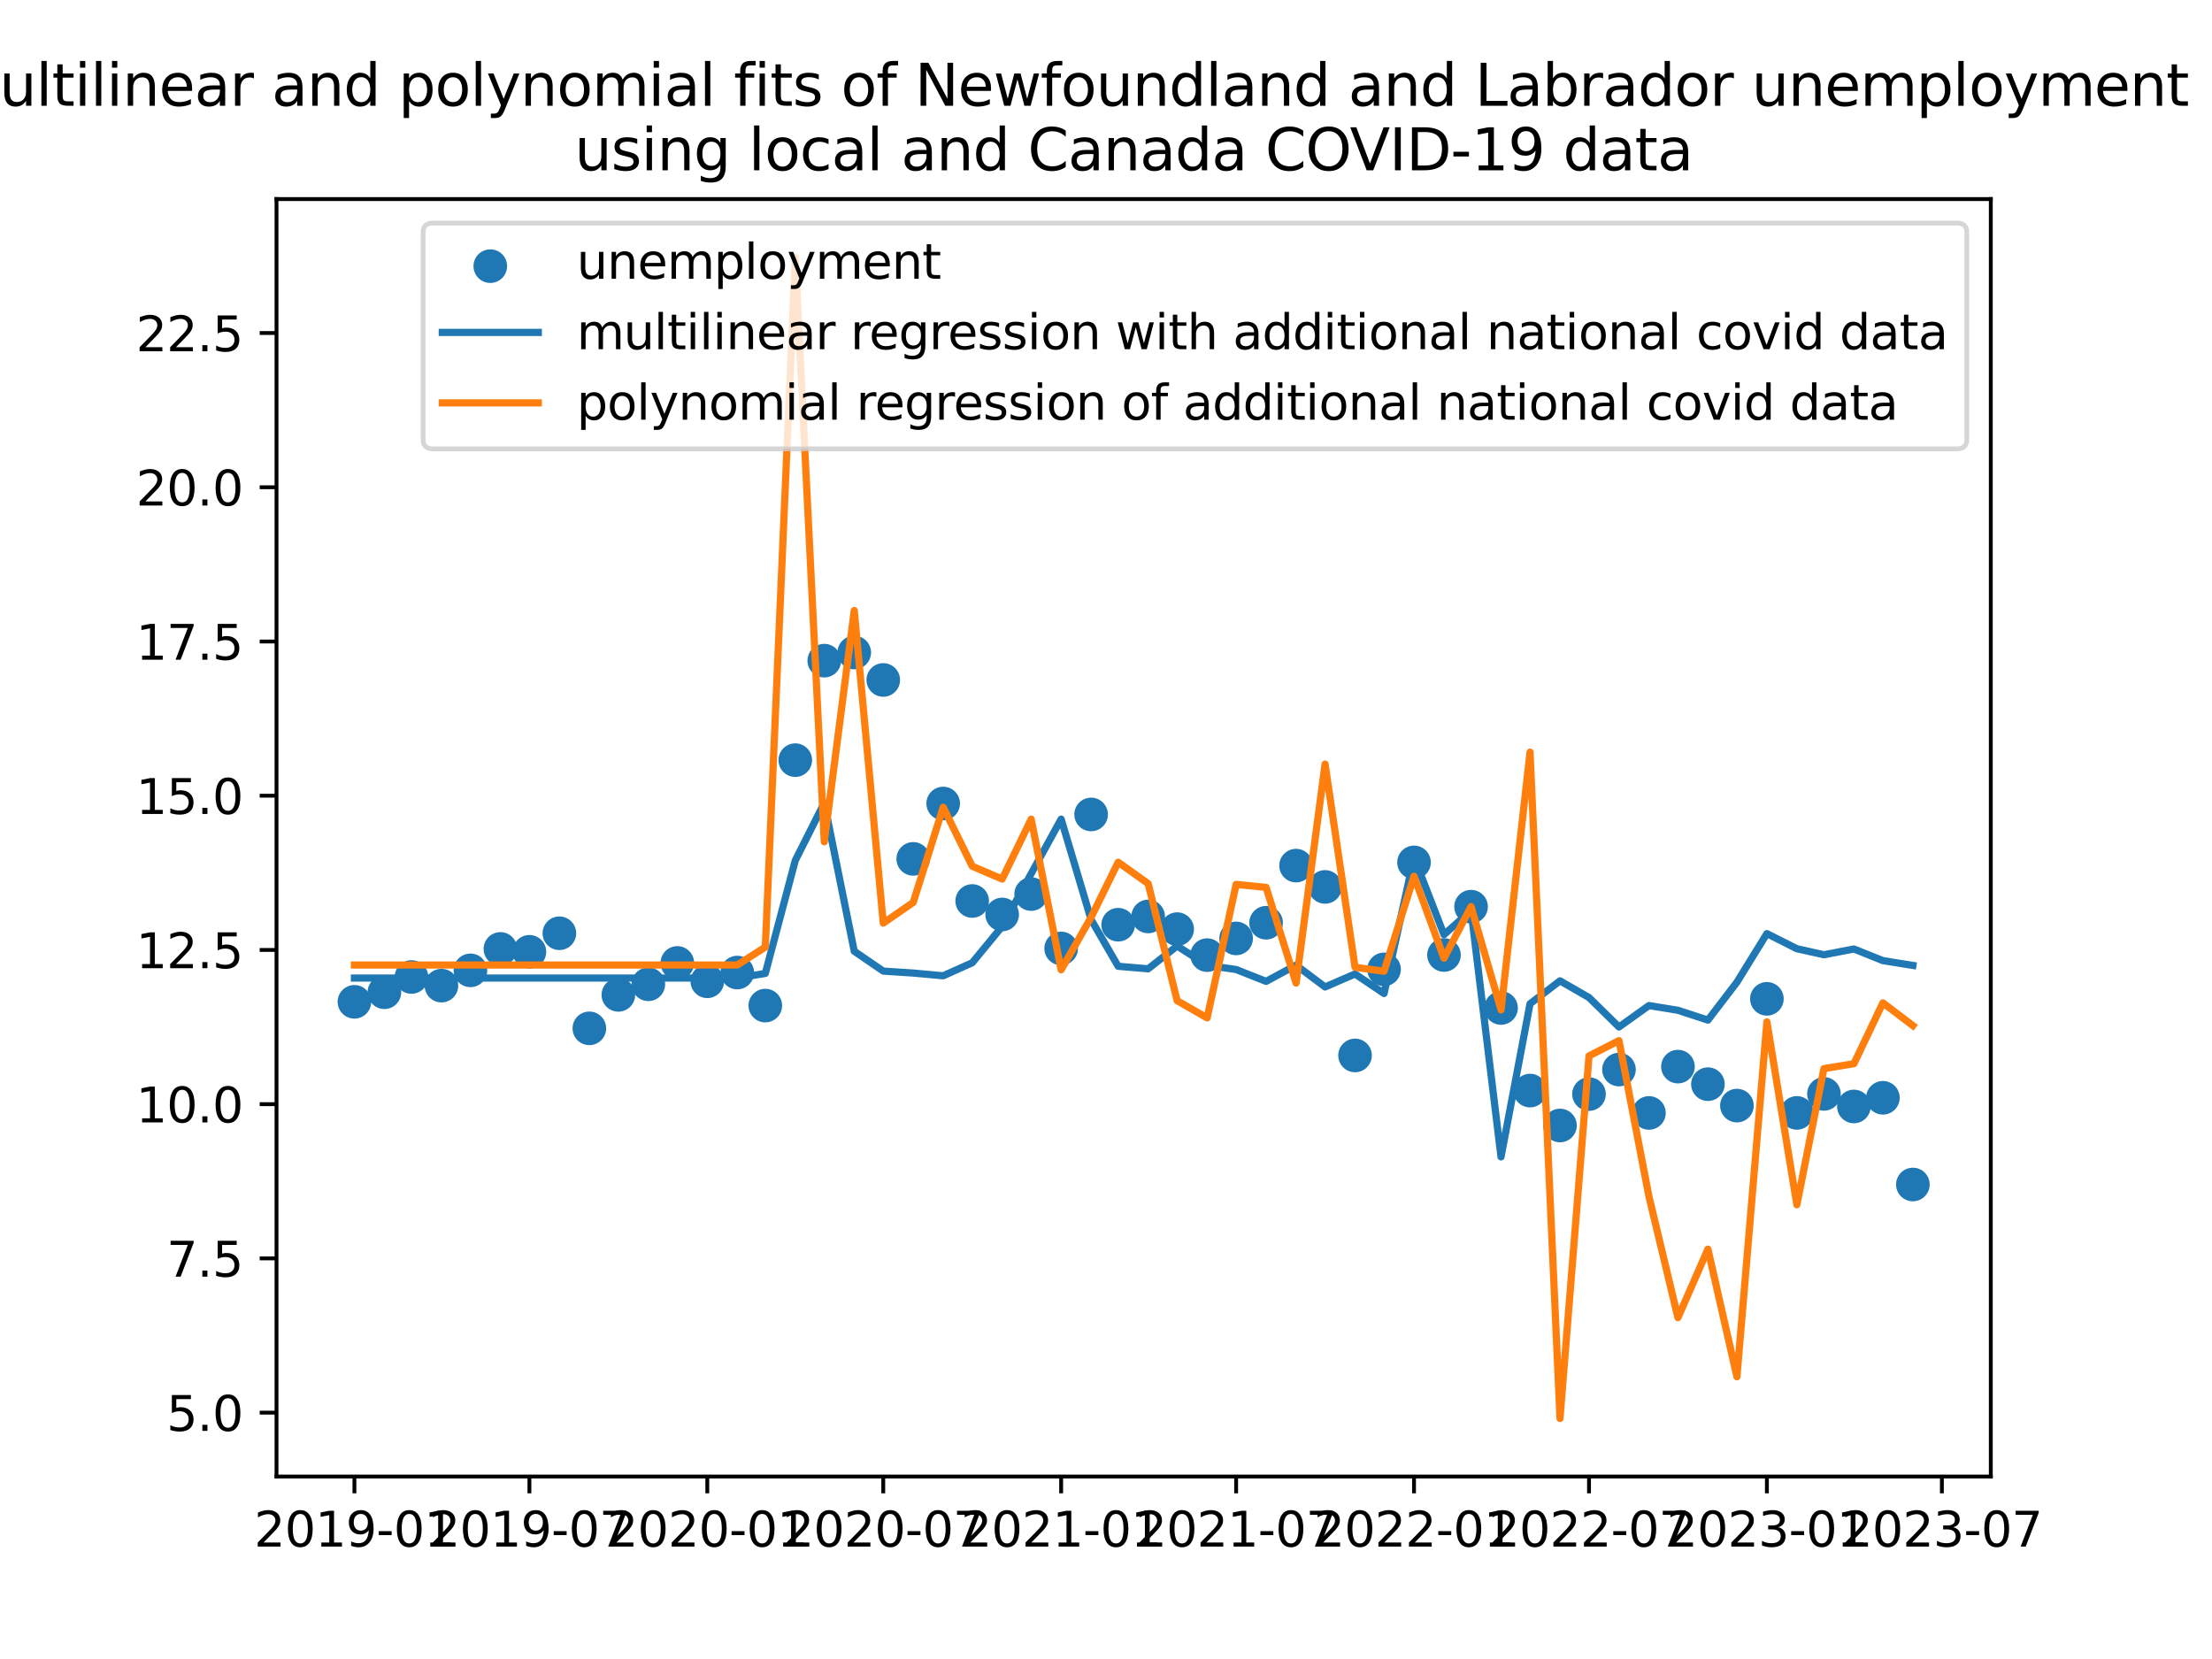 <?xml version="1.0" encoding="utf-8" standalone="no"?>
<!DOCTYPE svg PUBLIC "-//W3C//DTD SVG 1.1//EN"
  "http://www.w3.org/Graphics/SVG/1.1/DTD/svg11.dtd">
<svg xmlns:xlink="http://www.w3.org/1999/xlink" width="460.8pt" height="345.6pt" viewBox="0 0 460.8 345.6" xmlns="http://www.w3.org/2000/svg" version="1.1">
 <defs>
  <style type="text/css">*{stroke-linejoin: round; stroke-linecap: butt}</style>
 </defs>
 <g id="figure_1">
  <g id="patch_1">
   <path d="M 0 345.6 
L 460.8 345.6 
L 460.8 0 
L 0 0 
z
" style="fill: #ffffff"/>
  </g>
  <g id="axes_1">
   <g id="patch_2">
    <path d="M 57.6 307.584 
L 414.72 307.584 
L 414.72 41.472 
L 57.6 41.472 
z
" style="fill: #ffffff"/>
   </g>
   <g id="PathCollection_1">
    <defs>
     <path id="m4296d98488" d="M 0 3 
C 0.796 3 1.559 2.684 2.121 2.121 
C 2.684 1.559 3 0.796 3 0 
C 3 -0.796 2.684 -1.559 2.121 -2.121 
C 1.559 -2.684 0.796 -3 0 -3 
C -0.796 -3 -1.559 -2.684 -2.121 -2.121 
C -2.684 -1.559 -3 -0.796 -3 0 
C -3 0.796 -2.684 1.559 -2.121 2.121 
C -1.559 2.684 -0.796 3 0 3 
z
" style="stroke: #1f77b4"/>
    </defs>
    <g clip-path="url(#p0a78fb1f68)">
     <use xlink:href="#m4296d98488" x="73.833" y="208.697" style="fill: #1f77b4; stroke: #1f77b4"/>
     <use xlink:href="#m4296d98488" x="80.076" y="206.705" style="fill: #1f77b4; stroke: #1f77b4"/>
     <use xlink:href="#m4296d98488" x="85.715" y="203.523" style="fill: #1f77b4; stroke: #1f77b4"/>
     <use xlink:href="#m4296d98488" x="91.959" y="205.323" style="fill: #1f77b4; stroke: #1f77b4"/>
     <use xlink:href="#m4296d98488" x="98.001" y="202.142" style="fill: #1f77b4; stroke: #1f77b4"/>
     <use xlink:href="#m4296d98488" x="104.244" y="197.681" style="fill: #1f77b4; stroke: #1f77b4"/>
     <use xlink:href="#m4296d98488" x="110.286" y="198.276" style="fill: #1f77b4; stroke: #1f77b4"/>
     <use xlink:href="#m4296d98488" x="116.529" y="194.415" style="fill: #1f77b4; stroke: #1f77b4"/>
     <use xlink:href="#m4296d98488" x="122.773" y="214.223" style="fill: #1f77b4; stroke: #1f77b4"/>
     <use xlink:href="#m4296d98488" x="128.815" y="207.25" style="fill: #1f77b4; stroke: #1f77b4"/>
     <use xlink:href="#m4296d98488" x="135.058" y="205.043" style="fill: #1f77b4; stroke: #1f77b4"/>
     <use xlink:href="#m4296d98488" x="141.1" y="200.597" style="fill: #1f77b4; stroke: #1f77b4"/>
     <use xlink:href="#m4296d98488" x="147.343" y="204.421" style="fill: #1f77b4; stroke: #1f77b4"/>
     <use xlink:href="#m4296d98488" x="153.587" y="202.601" style="fill: #1f77b4; stroke: #1f77b4"/>
     <use xlink:href="#m4296d98488" x="159.427" y="209.484" style="fill: #1f77b4; stroke: #1f77b4"/>
     <use xlink:href="#m4296d98488" x="165.67" y="158.353" style="fill: #1f77b4; stroke: #1f77b4"/>
     <use xlink:href="#m4296d98488" x="171.712" y="137.626" style="fill: #1f77b4; stroke: #1f77b4"/>
     <use xlink:href="#m4296d98488" x="177.956" y="135.932" style="fill: #1f77b4; stroke: #1f77b4"/>
     <use xlink:href="#m4296d98488" x="183.998" y="141.648" style="fill: #1f77b4; stroke: #1f77b4"/>
     <use xlink:href="#m4296d98488" x="190.241" y="178.918" style="fill: #1f77b4; stroke: #1f77b4"/>
     <use xlink:href="#m4296d98488" x="196.484" y="167.386" style="fill: #1f77b4; stroke: #1f77b4"/>
     <use xlink:href="#m4296d98488" x="202.526" y="187.695" style="fill: #1f77b4; stroke: #1f77b4"/>
     <use xlink:href="#m4296d98488" x="208.77" y="190.504" style="fill: #1f77b4; stroke: #1f77b4"/>
     <use xlink:href="#m4296d98488" x="214.812" y="186.248" style="fill: #1f77b4; stroke: #1f77b4"/>
     <use xlink:href="#m4296d98488" x="221.055" y="197.584" style="fill: #1f77b4; stroke: #1f77b4"/>
     <use xlink:href="#m4296d98488" x="227.298" y="169.666" style="fill: #1f77b4; stroke: #1f77b4"/>
     <use xlink:href="#m4296d98488" x="232.938" y="192.635" style="fill: #1f77b4; stroke: #1f77b4"/>
     <use xlink:href="#m4296d98488" x="239.181" y="190.915" style="fill: #1f77b4; stroke: #1f77b4"/>
     <use xlink:href="#m4296d98488" x="245.223" y="193.556" style="fill: #1f77b4; stroke: #1f77b4"/>
     <use xlink:href="#m4296d98488" x="251.466" y="198.97" style="fill: #1f77b4; stroke: #1f77b4"/>
     <use xlink:href="#m4296d98488" x="257.508" y="195.491" style="fill: #1f77b4; stroke: #1f77b4"/>
     <use xlink:href="#m4296d98488" x="263.752" y="192.226" style="fill: #1f77b4; stroke: #1f77b4"/>
     <use xlink:href="#m4296d98488" x="269.995" y="180.324" style="fill: #1f77b4; stroke: #1f77b4"/>
     <use xlink:href="#m4296d98488" x="276.037" y="184.76" style="fill: #1f77b4; stroke: #1f77b4"/>
     <use xlink:href="#m4296d98488" x="282.28" y="219.869" style="fill: #1f77b4; stroke: #1f77b4"/>
     <use xlink:href="#m4296d98488" x="288.322" y="201.935" style="fill: #1f77b4; stroke: #1f77b4"/>
     <use xlink:href="#m4296d98488" x="294.566" y="179.654" style="fill: #1f77b4; stroke: #1f77b4"/>
     <use xlink:href="#m4296d98488" x="300.809" y="198.943" style="fill: #1f77b4; stroke: #1f77b4"/>
     <use xlink:href="#m4296d98488" x="306.448" y="188.876" style="fill: #1f77b4; stroke: #1f77b4"/>
     <use xlink:href="#m4296d98488" x="312.691" y="209.977" style="fill: #1f77b4; stroke: #1f77b4"/>
     <use xlink:href="#m4296d98488" x="318.733" y="227.186" style="fill: #1f77b4; stroke: #1f77b4"/>
     <use xlink:href="#m4296d98488" x="324.977" y="234.461" style="fill: #1f77b4; stroke: #1f77b4"/>
     <use xlink:href="#m4296d98488" x="331.019" y="227.918" style="fill: #1f77b4; stroke: #1f77b4"/>
     <use xlink:href="#m4296d98488" x="337.262" y="222.807" style="fill: #1f77b4; stroke: #1f77b4"/>
     <use xlink:href="#m4296d98488" x="343.505" y="231.846" style="fill: #1f77b4; stroke: #1f77b4"/>
     <use xlink:href="#m4296d98488" x="349.547" y="222.195" style="fill: #1f77b4; stroke: #1f77b4"/>
     <use xlink:href="#m4296d98488" x="355.791" y="225.854" style="fill: #1f77b4; stroke: #1f77b4"/>
     <use xlink:href="#m4296d98488" x="361.833" y="230.315" style="fill: #1f77b4; stroke: #1f77b4"/>
     <use xlink:href="#m4296d98488" x="368.076" y="208.075" style="fill: #1f77b4; stroke: #1f77b4"/>
     <use xlink:href="#m4296d98488" x="374.319" y="231.837" style="fill: #1f77b4; stroke: #1f77b4"/>
     <use xlink:href="#m4296d98488" x="379.959" y="227.879" style="fill: #1f77b4; stroke: #1f77b4"/>
     <use xlink:href="#m4296d98488" x="386.202" y="230.496" style="fill: #1f77b4; stroke: #1f77b4"/>
     <use xlink:href="#m4296d98488" x="392.244" y="228.691" style="fill: #1f77b4; stroke: #1f77b4"/>
     <use xlink:href="#m4296d98488" x="398.487" y="246.753" style="fill: #1f77b4; stroke: #1f77b4"/>
    </g>
   </g>
   <g id="matplotlib.axis_1">
    <g id="xtick_1">
     <g id="line2d_1">
      <defs>
       <path id="mf935b6ccac" d="M 0 0 
L 0 3.5 
" style="stroke: #000000; stroke-width: 0.8"/>
      </defs>
      <g>
       <use xlink:href="#mf935b6ccac" x="73.833" y="307.584" style="stroke: #000000; stroke-width: 0.8"/>
      </g>
     </g>
     <g id="text_1">
      <!-- 2019-01 -->
      <g transform="translate(52.941 322.182) scale(0.1 -0.1)">
       <defs>
        <path id="DejaVuSans-32" d="M 1228 531 
L 3431 531 
L 3431 0 
L 469 0 
L 469 531 
Q 828 903 1448 1529 
Q 2069 2156 2228 2338 
Q 2531 2678 2651 2914 
Q 2772 3150 2772 3378 
Q 2772 3750 2511 3984 
Q 2250 4219 1831 4219 
Q 1534 4219 1204 4116 
Q 875 4013 500 3803 
L 500 4441 
Q 881 4594 1212 4672 
Q 1544 4750 1819 4750 
Q 2544 4750 2975 4387 
Q 3406 4025 3406 3419 
Q 3406 3131 3298 2873 
Q 3191 2616 2906 2266 
Q 2828 2175 2409 1742 
Q 1991 1309 1228 531 
z
" transform="scale(0.016)"/>
        <path id="DejaVuSans-30" d="M 2034 4250 
Q 1547 4250 1301 3770 
Q 1056 3291 1056 2328 
Q 1056 1369 1301 889 
Q 1547 409 2034 409 
Q 2525 409 2770 889 
Q 3016 1369 3016 2328 
Q 3016 3291 2770 3770 
Q 2525 4250 2034 4250 
z
M 2034 4750 
Q 2819 4750 3233 4129 
Q 3647 3509 3647 2328 
Q 3647 1150 3233 529 
Q 2819 -91 2034 -91 
Q 1250 -91 836 529 
Q 422 1150 422 2328 
Q 422 3509 836 4129 
Q 1250 4750 2034 4750 
z
" transform="scale(0.016)"/>
        <path id="DejaVuSans-31" d="M 794 531 
L 1825 531 
L 1825 4091 
L 703 3866 
L 703 4441 
L 1819 4666 
L 2450 4666 
L 2450 531 
L 3481 531 
L 3481 0 
L 794 0 
L 794 531 
z
" transform="scale(0.016)"/>
        <path id="DejaVuSans-39" d="M 703 97 
L 703 672 
Q 941 559 1184 500 
Q 1428 441 1663 441 
Q 2288 441 2617 861 
Q 2947 1281 2994 2138 
Q 2813 1869 2534 1725 
Q 2256 1581 1919 1581 
Q 1219 1581 811 2004 
Q 403 2428 403 3163 
Q 403 3881 828 4315 
Q 1253 4750 1959 4750 
Q 2769 4750 3195 4129 
Q 3622 3509 3622 2328 
Q 3622 1225 3098 567 
Q 2575 -91 1691 -91 
Q 1453 -91 1209 -44 
Q 966 3 703 97 
z
M 1959 2075 
Q 2384 2075 2632 2365 
Q 2881 2656 2881 3163 
Q 2881 3666 2632 3958 
Q 2384 4250 1959 4250 
Q 1534 4250 1286 3958 
Q 1038 3666 1038 3163 
Q 1038 2656 1286 2365 
Q 1534 2075 1959 2075 
z
" transform="scale(0.016)"/>
        <path id="DejaVuSans-2d" d="M 313 2009 
L 1997 2009 
L 1997 1497 
L 313 1497 
L 313 2009 
z
" transform="scale(0.016)"/>
       </defs>
       <use xlink:href="#DejaVuSans-32"/>
       <use xlink:href="#DejaVuSans-30" x="63.623"/>
       <use xlink:href="#DejaVuSans-31" x="127.246"/>
       <use xlink:href="#DejaVuSans-39" x="190.869"/>
       <use xlink:href="#DejaVuSans-2d" x="254.492"/>
       <use xlink:href="#DejaVuSans-30" x="290.576"/>
       <use xlink:href="#DejaVuSans-31" x="354.199"/>
      </g>
     </g>
    </g>
    <g id="xtick_2">
     <g id="line2d_2">
      <g>
       <use xlink:href="#mf935b6ccac" x="110.286" y="307.584" style="stroke: #000000; stroke-width: 0.8"/>
      </g>
     </g>
     <g id="text_2">
      <!-- 2019-07 -->
      <g transform="translate(89.394 322.182) scale(0.1 -0.1)">
       <defs>
        <path id="DejaVuSans-37" d="M 525 4666 
L 3525 4666 
L 3525 4397 
L 1831 0 
L 1172 0 
L 2766 4134 
L 525 4134 
L 525 4666 
z
" transform="scale(0.016)"/>
       </defs>
       <use xlink:href="#DejaVuSans-32"/>
       <use xlink:href="#DejaVuSans-30" x="63.623"/>
       <use xlink:href="#DejaVuSans-31" x="127.246"/>
       <use xlink:href="#DejaVuSans-39" x="190.869"/>
       <use xlink:href="#DejaVuSans-2d" x="254.492"/>
       <use xlink:href="#DejaVuSans-30" x="290.576"/>
       <use xlink:href="#DejaVuSans-37" x="354.199"/>
      </g>
     </g>
    </g>
    <g id="xtick_3">
     <g id="line2d_3">
      <g>
       <use xlink:href="#mf935b6ccac" x="147.343" y="307.584" style="stroke: #000000; stroke-width: 0.8"/>
      </g>
     </g>
     <g id="text_3">
      <!-- 2020-01 -->
      <g transform="translate(126.452 322.182) scale(0.1 -0.1)">
       <use xlink:href="#DejaVuSans-32"/>
       <use xlink:href="#DejaVuSans-30" x="63.623"/>
       <use xlink:href="#DejaVuSans-32" x="127.246"/>
       <use xlink:href="#DejaVuSans-30" x="190.869"/>
       <use xlink:href="#DejaVuSans-2d" x="254.492"/>
       <use xlink:href="#DejaVuSans-30" x="290.576"/>
       <use xlink:href="#DejaVuSans-31" x="354.199"/>
      </g>
     </g>
    </g>
    <g id="xtick_4">
     <g id="line2d_4">
      <g>
       <use xlink:href="#mf935b6ccac" x="183.998" y="307.584" style="stroke: #000000; stroke-width: 0.8"/>
      </g>
     </g>
     <g id="text_4">
      <!-- 2020-07 -->
      <g transform="translate(163.106 322.182) scale(0.1 -0.1)">
       <use xlink:href="#DejaVuSans-32"/>
       <use xlink:href="#DejaVuSans-30" x="63.623"/>
       <use xlink:href="#DejaVuSans-32" x="127.246"/>
       <use xlink:href="#DejaVuSans-30" x="190.869"/>
       <use xlink:href="#DejaVuSans-2d" x="254.492"/>
       <use xlink:href="#DejaVuSans-30" x="290.576"/>
       <use xlink:href="#DejaVuSans-37" x="354.199"/>
      </g>
     </g>
    </g>
    <g id="xtick_5">
     <g id="line2d_5">
      <g>
       <use xlink:href="#mf935b6ccac" x="221.055" y="307.584" style="stroke: #000000; stroke-width: 0.8"/>
      </g>
     </g>
     <g id="text_5">
      <!-- 2021-01 -->
      <g transform="translate(200.164 322.182) scale(0.1 -0.1)">
       <use xlink:href="#DejaVuSans-32"/>
       <use xlink:href="#DejaVuSans-30" x="63.623"/>
       <use xlink:href="#DejaVuSans-32" x="127.246"/>
       <use xlink:href="#DejaVuSans-31" x="190.869"/>
       <use xlink:href="#DejaVuSans-2d" x="254.492"/>
       <use xlink:href="#DejaVuSans-30" x="290.576"/>
       <use xlink:href="#DejaVuSans-31" x="354.199"/>
      </g>
     </g>
    </g>
    <g id="xtick_6">
     <g id="line2d_6">
      <g>
       <use xlink:href="#mf935b6ccac" x="257.508" y="307.584" style="stroke: #000000; stroke-width: 0.8"/>
      </g>
     </g>
     <g id="text_6">
      <!-- 2021-07 -->
      <g transform="translate(236.617 322.182) scale(0.1 -0.1)">
       <use xlink:href="#DejaVuSans-32"/>
       <use xlink:href="#DejaVuSans-30" x="63.623"/>
       <use xlink:href="#DejaVuSans-32" x="127.246"/>
       <use xlink:href="#DejaVuSans-31" x="190.869"/>
       <use xlink:href="#DejaVuSans-2d" x="254.492"/>
       <use xlink:href="#DejaVuSans-30" x="290.576"/>
       <use xlink:href="#DejaVuSans-37" x="354.199"/>
      </g>
     </g>
    </g>
    <g id="xtick_7">
     <g id="line2d_7">
      <g>
       <use xlink:href="#mf935b6ccac" x="294.566" y="307.584" style="stroke: #000000; stroke-width: 0.8"/>
      </g>
     </g>
     <g id="text_7">
      <!-- 2022-01 -->
      <g transform="translate(273.674 322.182) scale(0.1 -0.1)">
       <use xlink:href="#DejaVuSans-32"/>
       <use xlink:href="#DejaVuSans-30" x="63.623"/>
       <use xlink:href="#DejaVuSans-32" x="127.246"/>
       <use xlink:href="#DejaVuSans-32" x="190.869"/>
       <use xlink:href="#DejaVuSans-2d" x="254.492"/>
       <use xlink:href="#DejaVuSans-30" x="290.576"/>
       <use xlink:href="#DejaVuSans-31" x="354.199"/>
      </g>
     </g>
    </g>
    <g id="xtick_8">
     <g id="line2d_8">
      <g>
       <use xlink:href="#mf935b6ccac" x="331.019" y="307.584" style="stroke: #000000; stroke-width: 0.8"/>
      </g>
     </g>
     <g id="text_8">
      <!-- 2022-07 -->
      <g transform="translate(310.127 322.182) scale(0.1 -0.1)">
       <use xlink:href="#DejaVuSans-32"/>
       <use xlink:href="#DejaVuSans-30" x="63.623"/>
       <use xlink:href="#DejaVuSans-32" x="127.246"/>
       <use xlink:href="#DejaVuSans-32" x="190.869"/>
       <use xlink:href="#DejaVuSans-2d" x="254.492"/>
       <use xlink:href="#DejaVuSans-30" x="290.576"/>
       <use xlink:href="#DejaVuSans-37" x="354.199"/>
      </g>
     </g>
    </g>
    <g id="xtick_9">
     <g id="line2d_9">
      <g>
       <use xlink:href="#mf935b6ccac" x="368.076" y="307.584" style="stroke: #000000; stroke-width: 0.8"/>
      </g>
     </g>
     <g id="text_9">
      <!-- 2023-01 -->
      <g transform="translate(347.185 322.182) scale(0.1 -0.1)">
       <defs>
        <path id="DejaVuSans-33" d="M 2597 2516 
Q 3050 2419 3304 2112 
Q 3559 1806 3559 1356 
Q 3559 666 3084 287 
Q 2609 -91 1734 -91 
Q 1441 -91 1130 -33 
Q 819 25 488 141 
L 488 750 
Q 750 597 1062 519 
Q 1375 441 1716 441 
Q 2309 441 2620 675 
Q 2931 909 2931 1356 
Q 2931 1769 2642 2001 
Q 2353 2234 1838 2234 
L 1294 2234 
L 1294 2753 
L 1863 2753 
Q 2328 2753 2575 2939 
Q 2822 3125 2822 3475 
Q 2822 3834 2567 4026 
Q 2313 4219 1838 4219 
Q 1578 4219 1281 4162 
Q 984 4106 628 3988 
L 628 4550 
Q 988 4650 1302 4700 
Q 1616 4750 1894 4750 
Q 2613 4750 3031 4423 
Q 3450 4097 3450 3541 
Q 3450 3153 3228 2886 
Q 3006 2619 2597 2516 
z
" transform="scale(0.016)"/>
       </defs>
       <use xlink:href="#DejaVuSans-32"/>
       <use xlink:href="#DejaVuSans-30" x="63.623"/>
       <use xlink:href="#DejaVuSans-32" x="127.246"/>
       <use xlink:href="#DejaVuSans-33" x="190.869"/>
       <use xlink:href="#DejaVuSans-2d" x="254.492"/>
       <use xlink:href="#DejaVuSans-30" x="290.576"/>
       <use xlink:href="#DejaVuSans-31" x="354.199"/>
      </g>
     </g>
    </g>
    <g id="xtick_10">
     <g id="line2d_10">
      <g>
       <use xlink:href="#mf935b6ccac" x="404.529" y="307.584" style="stroke: #000000; stroke-width: 0.8"/>
      </g>
     </g>
     <g id="text_10">
      <!-- 2023-07 -->
      <g transform="translate(383.638 322.182) scale(0.1 -0.1)">
       <use xlink:href="#DejaVuSans-32"/>
       <use xlink:href="#DejaVuSans-30" x="63.623"/>
       <use xlink:href="#DejaVuSans-32" x="127.246"/>
       <use xlink:href="#DejaVuSans-33" x="190.869"/>
       <use xlink:href="#DejaVuSans-2d" x="254.492"/>
       <use xlink:href="#DejaVuSans-30" x="290.576"/>
       <use xlink:href="#DejaVuSans-37" x="354.199"/>
      </g>
     </g>
    </g>
   </g>
   <g id="matplotlib.axis_2">
    <g id="ytick_1">
     <g id="line2d_11">
      <defs>
       <path id="mdf8cfd364d" d="M 0 0 
L -3.5 0 
" style="stroke: #000000; stroke-width: 0.8"/>
      </defs>
      <g>
       <use xlink:href="#mdf8cfd364d" x="57.6" y="294.278" style="stroke: #000000; stroke-width: 0.8"/>
      </g>
     </g>
     <g id="text_11">
      <!-- 5.0 -->
      <g transform="translate(34.697 298.077) scale(0.1 -0.1)">
       <defs>
        <path id="DejaVuSans-35" d="M 691 4666 
L 3169 4666 
L 3169 4134 
L 1269 4134 
L 1269 2991 
Q 1406 3038 1543 3061 
Q 1681 3084 1819 3084 
Q 2600 3084 3056 2656 
Q 3513 2228 3513 1497 
Q 3513 744 3044 326 
Q 2575 -91 1722 -91 
Q 1428 -91 1123 -41 
Q 819 9 494 109 
L 494 744 
Q 775 591 1075 516 
Q 1375 441 1709 441 
Q 2250 441 2565 725 
Q 2881 1009 2881 1497 
Q 2881 1984 2565 2268 
Q 2250 2553 1709 2553 
Q 1456 2553 1204 2497 
Q 953 2441 691 2322 
L 691 4666 
z
" transform="scale(0.016)"/>
        <path id="DejaVuSans-2e" d="M 684 794 
L 1344 794 
L 1344 0 
L 684 0 
L 684 794 
z
" transform="scale(0.016)"/>
       </defs>
       <use xlink:href="#DejaVuSans-35"/>
       <use xlink:href="#DejaVuSans-2e" x="63.623"/>
       <use xlink:href="#DejaVuSans-30" x="95.41"/>
      </g>
     </g>
    </g>
    <g id="ytick_2">
     <g id="line2d_12">
      <g>
       <use xlink:href="#mdf8cfd364d" x="57.6" y="262.149" style="stroke: #000000; stroke-width: 0.8"/>
      </g>
     </g>
     <g id="text_12">
      <!-- 7.5 -->
      <g transform="translate(34.697 265.948) scale(0.1 -0.1)">
       <use xlink:href="#DejaVuSans-37"/>
       <use xlink:href="#DejaVuSans-2e" x="63.623"/>
       <use xlink:href="#DejaVuSans-35" x="95.41"/>
      </g>
     </g>
    </g>
    <g id="ytick_3">
     <g id="line2d_13">
      <g>
       <use xlink:href="#mdf8cfd364d" x="57.6" y="230.02" style="stroke: #000000; stroke-width: 0.8"/>
      </g>
     </g>
     <g id="text_13">
      <!-- 10.0 -->
      <g transform="translate(28.334 233.82) scale(0.1 -0.1)">
       <use xlink:href="#DejaVuSans-31"/>
       <use xlink:href="#DejaVuSans-30" x="63.623"/>
       <use xlink:href="#DejaVuSans-2e" x="127.246"/>
       <use xlink:href="#DejaVuSans-30" x="159.033"/>
      </g>
     </g>
    </g>
    <g id="ytick_4">
     <g id="line2d_14">
      <g>
       <use xlink:href="#mdf8cfd364d" x="57.6" y="197.892" style="stroke: #000000; stroke-width: 0.8"/>
      </g>
     </g>
     <g id="text_14">
      <!-- 12.5 -->
      <g transform="translate(28.334 201.691) scale(0.1 -0.1)">
       <use xlink:href="#DejaVuSans-31"/>
       <use xlink:href="#DejaVuSans-32" x="63.623"/>
       <use xlink:href="#DejaVuSans-2e" x="127.246"/>
       <use xlink:href="#DejaVuSans-35" x="159.033"/>
      </g>
     </g>
    </g>
    <g id="ytick_5">
     <g id="line2d_15">
      <g>
       <use xlink:href="#mdf8cfd364d" x="57.6" y="165.763" style="stroke: #000000; stroke-width: 0.8"/>
      </g>
     </g>
     <g id="text_15">
      <!-- 15.0 -->
      <g transform="translate(28.334 169.562) scale(0.1 -0.1)">
       <use xlink:href="#DejaVuSans-31"/>
       <use xlink:href="#DejaVuSans-35" x="63.623"/>
       <use xlink:href="#DejaVuSans-2e" x="127.246"/>
       <use xlink:href="#DejaVuSans-30" x="159.033"/>
      </g>
     </g>
    </g>
    <g id="ytick_6">
     <g id="line2d_16">
      <g>
       <use xlink:href="#mdf8cfd364d" x="57.6" y="133.634" style="stroke: #000000; stroke-width: 0.8"/>
      </g>
     </g>
     <g id="text_16">
      <!-- 17.5 -->
      <g transform="translate(28.334 137.433) scale(0.1 -0.1)">
       <use xlink:href="#DejaVuSans-31"/>
       <use xlink:href="#DejaVuSans-37" x="63.623"/>
       <use xlink:href="#DejaVuSans-2e" x="127.246"/>
       <use xlink:href="#DejaVuSans-35" x="159.033"/>
      </g>
     </g>
    </g>
    <g id="ytick_7">
     <g id="line2d_17">
      <g>
       <use xlink:href="#mdf8cfd364d" x="57.6" y="101.505" style="stroke: #000000; stroke-width: 0.8"/>
      </g>
     </g>
     <g id="text_17">
      <!-- 20.0 -->
      <g transform="translate(28.334 105.305) scale(0.1 -0.1)">
       <use xlink:href="#DejaVuSans-32"/>
       <use xlink:href="#DejaVuSans-30" x="63.623"/>
       <use xlink:href="#DejaVuSans-2e" x="127.246"/>
       <use xlink:href="#DejaVuSans-30" x="159.033"/>
      </g>
     </g>
    </g>
    <g id="ytick_8">
     <g id="line2d_18">
      <g>
       <use xlink:href="#mdf8cfd364d" x="57.6" y="69.377" style="stroke: #000000; stroke-width: 0.8"/>
      </g>
     </g>
     <g id="text_18">
      <!-- 22.5 -->
      <g transform="translate(28.334 73.176) scale(0.1 -0.1)">
       <use xlink:href="#DejaVuSans-32"/>
       <use xlink:href="#DejaVuSans-32" x="63.623"/>
       <use xlink:href="#DejaVuSans-2e" x="127.246"/>
       <use xlink:href="#DejaVuSans-35" x="159.033"/>
      </g>
     </g>
    </g>
   </g>
   <g id="line2d_19">
    <path d="M 73.833 203.752 
L 80.076 203.752 
L 85.715 203.752 
L 91.959 203.752 
L 98.001 203.752 
L 104.244 203.752 
L 110.286 203.752 
L 116.529 203.752 
L 122.773 203.752 
L 128.815 203.752 
L 135.058 203.752 
L 141.1 203.752 
L 147.343 203.752 
L 153.587 203.753 
L 159.427 202.781 
L 165.67 179.25 
L 171.712 167.256 
L 177.956 198.159 
L 183.998 202.297 
L 190.241 202.704 
L 196.484 203.273 
L 202.526 200.568 
L 208.77 192.991 
L 214.812 181.999 
L 221.055 170.64 
L 227.298 191.577 
L 232.938 201.296 
L 239.181 201.82 
L 245.223 197.064 
L 251.466 201.087 
L 257.508 201.969 
L 263.752 204.441 
L 269.995 201.064 
L 276.037 205.601 
L 282.28 202.895 
L 288.322 206.968 
L 294.566 178.597 
L 300.809 194.703 
L 306.448 189.677 
L 312.691 240.999 
L 318.733 209.099 
L 324.977 204.328 
L 331.019 207.806 
L 337.262 213.939 
L 343.505 209.478 
L 349.547 210.462 
L 355.791 212.506 
L 361.833 204.611 
L 368.076 194.489 
L 374.319 197.638 
L 379.959 198.893 
L 386.202 197.693 
L 392.244 200.114 
L 398.487 201.116 
" clip-path="url(#p0a78fb1f68)" style="fill: none; stroke: #1f77b4; stroke-width: 1.5; stroke-linecap: square"/>
   </g>
   <g id="line2d_20">
    <path d="M 73.833 201.028 
L 80.076 201.028 
L 85.715 201.028 
L 91.959 201.028 
L 98.001 201.028 
L 104.244 201.028 
L 110.286 201.028 
L 116.529 201.028 
L 122.773 201.028 
L 128.815 201.028 
L 135.058 201.028 
L 141.1 201.028 
L 147.343 201.028 
L 153.587 201.028 
L 159.427 197.295 
L 165.67 53.568 
L 171.712 175.36 
L 177.956 127.188 
L 183.998 192.298 
L 190.241 187.99 
L 196.484 168.163 
L 202.526 180.444 
L 208.77 183.125 
L 214.812 170.645 
L 221.055 202.028 
L 227.298 191.091 
L 232.938 179.616 
L 239.181 184.074 
L 245.223 208.463 
L 251.466 212.048 
L 257.508 184.236 
L 263.752 184.862 
L 269.995 204.792 
L 276.037 159.177 
L 282.28 201.496 
L 288.322 202.33 
L 294.566 182.538 
L 300.809 199.618 
L 306.448 188.869 
L 312.691 210.368 
L 318.733 156.686 
L 324.977 295.488 
L 331.019 219.97 
L 337.262 216.781 
L 343.505 249.242 
L 349.547 274.496 
L 355.791 260.226 
L 361.833 286.807 
L 368.076 212.874 
L 374.319 250.974 
L 379.959 222.611 
L 386.202 221.589 
L 392.244 208.912 
L 398.487 213.658 
" clip-path="url(#p0a78fb1f68)" style="fill: none; stroke: #ff7f0e; stroke-width: 1.5; stroke-linecap: square"/>
   </g>
   <g id="patch_3">
    <path d="M 57.6 307.584 
L 57.6 41.472 
" style="fill: none; stroke: #000000; stroke-width: 0.8; stroke-linejoin: miter; stroke-linecap: square"/>
   </g>
   <g id="patch_4">
    <path d="M 414.72 307.584 
L 414.72 41.472 
" style="fill: none; stroke: #000000; stroke-width: 0.8; stroke-linejoin: miter; stroke-linecap: square"/>
   </g>
   <g id="patch_5">
    <path d="M 57.6 307.584 
L 414.72 307.584 
" style="fill: none; stroke: #000000; stroke-width: 0.8; stroke-linejoin: miter; stroke-linecap: square"/>
   </g>
   <g id="patch_6">
    <path d="M 57.6 41.472 
L 414.72 41.472 
" style="fill: none; stroke: #000000; stroke-width: 0.8; stroke-linejoin: miter; stroke-linecap: square"/>
   </g>
   <g id="text_19">
    <!-- multilinear and polynomial fits of Newfoundland and Labrador unemployment rate -->
    <g transform="translate(-11.828 22.035) scale(0.12 -0.12)">
     <defs>
      <path id="DejaVuSans-6d" d="M 3328 2828 
Q 3544 3216 3844 3400 
Q 4144 3584 4550 3584 
Q 5097 3584 5394 3201 
Q 5691 2819 5691 2113 
L 5691 0 
L 5113 0 
L 5113 2094 
Q 5113 2597 4934 2840 
Q 4756 3084 4391 3084 
Q 3944 3084 3684 2787 
Q 3425 2491 3425 1978 
L 3425 0 
L 2847 0 
L 2847 2094 
Q 2847 2600 2669 2842 
Q 2491 3084 2119 3084 
Q 1678 3084 1418 2786 
Q 1159 2488 1159 1978 
L 1159 0 
L 581 0 
L 581 3500 
L 1159 3500 
L 1159 2956 
Q 1356 3278 1631 3431 
Q 1906 3584 2284 3584 
Q 2666 3584 2933 3390 
Q 3200 3197 3328 2828 
z
" transform="scale(0.016)"/>
      <path id="DejaVuSans-75" d="M 544 1381 
L 544 3500 
L 1119 3500 
L 1119 1403 
Q 1119 906 1312 657 
Q 1506 409 1894 409 
Q 2359 409 2629 706 
Q 2900 1003 2900 1516 
L 2900 3500 
L 3475 3500 
L 3475 0 
L 2900 0 
L 2900 538 
Q 2691 219 2414 64 
Q 2138 -91 1772 -91 
Q 1169 -91 856 284 
Q 544 659 544 1381 
z
M 1991 3584 
L 1991 3584 
z
" transform="scale(0.016)"/>
      <path id="DejaVuSans-6c" d="M 603 4863 
L 1178 4863 
L 1178 0 
L 603 0 
L 603 4863 
z
" transform="scale(0.016)"/>
      <path id="DejaVuSans-74" d="M 1172 4494 
L 1172 3500 
L 2356 3500 
L 2356 3053 
L 1172 3053 
L 1172 1153 
Q 1172 725 1289 603 
Q 1406 481 1766 481 
L 2356 481 
L 2356 0 
L 1766 0 
Q 1100 0 847 248 
Q 594 497 594 1153 
L 594 3053 
L 172 3053 
L 172 3500 
L 594 3500 
L 594 4494 
L 1172 4494 
z
" transform="scale(0.016)"/>
      <path id="DejaVuSans-69" d="M 603 3500 
L 1178 3500 
L 1178 0 
L 603 0 
L 603 3500 
z
M 603 4863 
L 1178 4863 
L 1178 4134 
L 603 4134 
L 603 4863 
z
" transform="scale(0.016)"/>
      <path id="DejaVuSans-6e" d="M 3513 2113 
L 3513 0 
L 2938 0 
L 2938 2094 
Q 2938 2591 2744 2837 
Q 2550 3084 2163 3084 
Q 1697 3084 1428 2787 
Q 1159 2491 1159 1978 
L 1159 0 
L 581 0 
L 581 3500 
L 1159 3500 
L 1159 2956 
Q 1366 3272 1645 3428 
Q 1925 3584 2291 3584 
Q 2894 3584 3203 3211 
Q 3513 2838 3513 2113 
z
" transform="scale(0.016)"/>
      <path id="DejaVuSans-65" d="M 3597 1894 
L 3597 1613 
L 953 1613 
Q 991 1019 1311 708 
Q 1631 397 2203 397 
Q 2534 397 2845 478 
Q 3156 559 3463 722 
L 3463 178 
Q 3153 47 2828 -22 
Q 2503 -91 2169 -91 
Q 1331 -91 842 396 
Q 353 884 353 1716 
Q 353 2575 817 3079 
Q 1281 3584 2069 3584 
Q 2775 3584 3186 3129 
Q 3597 2675 3597 1894 
z
M 3022 2063 
Q 3016 2534 2758 2815 
Q 2500 3097 2075 3097 
Q 1594 3097 1305 2825 
Q 1016 2553 972 2059 
L 3022 2063 
z
" transform="scale(0.016)"/>
      <path id="DejaVuSans-61" d="M 2194 1759 
Q 1497 1759 1228 1600 
Q 959 1441 959 1056 
Q 959 750 1161 570 
Q 1363 391 1709 391 
Q 2188 391 2477 730 
Q 2766 1069 2766 1631 
L 2766 1759 
L 2194 1759 
z
M 3341 1997 
L 3341 0 
L 2766 0 
L 2766 531 
Q 2569 213 2275 61 
Q 1981 -91 1556 -91 
Q 1019 -91 701 211 
Q 384 513 384 1019 
Q 384 1609 779 1909 
Q 1175 2209 1959 2209 
L 2766 2209 
L 2766 2266 
Q 2766 2663 2505 2880 
Q 2244 3097 1772 3097 
Q 1472 3097 1187 3025 
Q 903 2953 641 2809 
L 641 3341 
Q 956 3463 1253 3523 
Q 1550 3584 1831 3584 
Q 2591 3584 2966 3190 
Q 3341 2797 3341 1997 
z
" transform="scale(0.016)"/>
      <path id="DejaVuSans-72" d="M 2631 2963 
Q 2534 3019 2420 3045 
Q 2306 3072 2169 3072 
Q 1681 3072 1420 2755 
Q 1159 2438 1159 1844 
L 1159 0 
L 581 0 
L 581 3500 
L 1159 3500 
L 1159 2956 
Q 1341 3275 1631 3429 
Q 1922 3584 2338 3584 
Q 2397 3584 2469 3576 
Q 2541 3569 2628 3553 
L 2631 2963 
z
" transform="scale(0.016)"/>
      <path id="DejaVuSans-20" transform="scale(0.016)"/>
      <path id="DejaVuSans-64" d="M 2906 2969 
L 2906 4863 
L 3481 4863 
L 3481 0 
L 2906 0 
L 2906 525 
Q 2725 213 2448 61 
Q 2172 -91 1784 -91 
Q 1150 -91 751 415 
Q 353 922 353 1747 
Q 353 2572 751 3078 
Q 1150 3584 1784 3584 
Q 2172 3584 2448 3432 
Q 2725 3281 2906 2969 
z
M 947 1747 
Q 947 1113 1208 752 
Q 1469 391 1925 391 
Q 2381 391 2643 752 
Q 2906 1113 2906 1747 
Q 2906 2381 2643 2742 
Q 2381 3103 1925 3103 
Q 1469 3103 1208 2742 
Q 947 2381 947 1747 
z
" transform="scale(0.016)"/>
      <path id="DejaVuSans-70" d="M 1159 525 
L 1159 -1331 
L 581 -1331 
L 581 3500 
L 1159 3500 
L 1159 2969 
Q 1341 3281 1617 3432 
Q 1894 3584 2278 3584 
Q 2916 3584 3314 3078 
Q 3713 2572 3713 1747 
Q 3713 922 3314 415 
Q 2916 -91 2278 -91 
Q 1894 -91 1617 61 
Q 1341 213 1159 525 
z
M 3116 1747 
Q 3116 2381 2855 2742 
Q 2594 3103 2138 3103 
Q 1681 3103 1420 2742 
Q 1159 2381 1159 1747 
Q 1159 1113 1420 752 
Q 1681 391 2138 391 
Q 2594 391 2855 752 
Q 3116 1113 3116 1747 
z
" transform="scale(0.016)"/>
      <path id="DejaVuSans-6f" d="M 1959 3097 
Q 1497 3097 1228 2736 
Q 959 2375 959 1747 
Q 959 1119 1226 758 
Q 1494 397 1959 397 
Q 2419 397 2687 759 
Q 2956 1122 2956 1747 
Q 2956 2369 2687 2733 
Q 2419 3097 1959 3097 
z
M 1959 3584 
Q 2709 3584 3137 3096 
Q 3566 2609 3566 1747 
Q 3566 888 3137 398 
Q 2709 -91 1959 -91 
Q 1206 -91 779 398 
Q 353 888 353 1747 
Q 353 2609 779 3096 
Q 1206 3584 1959 3584 
z
" transform="scale(0.016)"/>
      <path id="DejaVuSans-79" d="M 2059 -325 
Q 1816 -950 1584 -1140 
Q 1353 -1331 966 -1331 
L 506 -1331 
L 506 -850 
L 844 -850 
Q 1081 -850 1212 -737 
Q 1344 -625 1503 -206 
L 1606 56 
L 191 3500 
L 800 3500 
L 1894 763 
L 2988 3500 
L 3597 3500 
L 2059 -325 
z
" transform="scale(0.016)"/>
      <path id="DejaVuSans-66" d="M 2375 4863 
L 2375 4384 
L 1825 4384 
Q 1516 4384 1395 4259 
Q 1275 4134 1275 3809 
L 1275 3500 
L 2222 3500 
L 2222 3053 
L 1275 3053 
L 1275 0 
L 697 0 
L 697 3053 
L 147 3053 
L 147 3500 
L 697 3500 
L 697 3744 
Q 697 4328 969 4595 
Q 1241 4863 1831 4863 
L 2375 4863 
z
" transform="scale(0.016)"/>
      <path id="DejaVuSans-73" d="M 2834 3397 
L 2834 2853 
Q 2591 2978 2328 3040 
Q 2066 3103 1784 3103 
Q 1356 3103 1142 2972 
Q 928 2841 928 2578 
Q 928 2378 1081 2264 
Q 1234 2150 1697 2047 
L 1894 2003 
Q 2506 1872 2764 1633 
Q 3022 1394 3022 966 
Q 3022 478 2636 193 
Q 2250 -91 1575 -91 
Q 1294 -91 989 -36 
Q 684 19 347 128 
L 347 722 
Q 666 556 975 473 
Q 1284 391 1588 391 
Q 1994 391 2212 530 
Q 2431 669 2431 922 
Q 2431 1156 2273 1281 
Q 2116 1406 1581 1522 
L 1381 1569 
Q 847 1681 609 1914 
Q 372 2147 372 2553 
Q 372 3047 722 3315 
Q 1072 3584 1716 3584 
Q 2034 3584 2315 3537 
Q 2597 3491 2834 3397 
z
" transform="scale(0.016)"/>
      <path id="DejaVuSans-4e" d="M 628 4666 
L 1478 4666 
L 3547 763 
L 3547 4666 
L 4159 4666 
L 4159 0 
L 3309 0 
L 1241 3903 
L 1241 0 
L 628 0 
L 628 4666 
z
" transform="scale(0.016)"/>
      <path id="DejaVuSans-77" d="M 269 3500 
L 844 3500 
L 1563 769 
L 2278 3500 
L 2956 3500 
L 3675 769 
L 4391 3500 
L 4966 3500 
L 4050 0 
L 3372 0 
L 2619 2869 
L 1863 0 
L 1184 0 
L 269 3500 
z
" transform="scale(0.016)"/>
      <path id="DejaVuSans-4c" d="M 628 4666 
L 1259 4666 
L 1259 531 
L 3531 531 
L 3531 0 
L 628 0 
L 628 4666 
z
" transform="scale(0.016)"/>
      <path id="DejaVuSans-62" d="M 3116 1747 
Q 3116 2381 2855 2742 
Q 2594 3103 2138 3103 
Q 1681 3103 1420 2742 
Q 1159 2381 1159 1747 
Q 1159 1113 1420 752 
Q 1681 391 2138 391 
Q 2594 391 2855 752 
Q 3116 1113 3116 1747 
z
M 1159 2969 
Q 1341 3281 1617 3432 
Q 1894 3584 2278 3584 
Q 2916 3584 3314 3078 
Q 3713 2572 3713 1747 
Q 3713 922 3314 415 
Q 2916 -91 2278 -91 
Q 1894 -91 1617 61 
Q 1341 213 1159 525 
L 1159 0 
L 581 0 
L 581 4863 
L 1159 4863 
L 1159 2969 
z
" transform="scale(0.016)"/>
     </defs>
     <use xlink:href="#DejaVuSans-6d"/>
     <use xlink:href="#DejaVuSans-75" x="97.412"/>
     <use xlink:href="#DejaVuSans-6c" x="160.791"/>
     <use xlink:href="#DejaVuSans-74" x="188.574"/>
     <use xlink:href="#DejaVuSans-69" x="227.783"/>
     <use xlink:href="#DejaVuSans-6c" x="255.566"/>
     <use xlink:href="#DejaVuSans-69" x="283.35"/>
     <use xlink:href="#DejaVuSans-6e" x="311.133"/>
     <use xlink:href="#DejaVuSans-65" x="374.512"/>
     <use xlink:href="#DejaVuSans-61" x="436.035"/>
     <use xlink:href="#DejaVuSans-72" x="497.314"/>
     <use xlink:href="#DejaVuSans-20" x="538.428"/>
     <use xlink:href="#DejaVuSans-61" x="570.215"/>
     <use xlink:href="#DejaVuSans-6e" x="631.494"/>
     <use xlink:href="#DejaVuSans-64" x="694.873"/>
     <use xlink:href="#DejaVuSans-20" x="758.35"/>
     <use xlink:href="#DejaVuSans-70" x="790.137"/>
     <use xlink:href="#DejaVuSans-6f" x="853.613"/>
     <use xlink:href="#DejaVuSans-6c" x="914.795"/>
     <use xlink:href="#DejaVuSans-79" x="942.578"/>
     <use xlink:href="#DejaVuSans-6e" x="1001.758"/>
     <use xlink:href="#DejaVuSans-6f" x="1065.137"/>
     <use xlink:href="#DejaVuSans-6d" x="1126.318"/>
     <use xlink:href="#DejaVuSans-69" x="1223.73"/>
     <use xlink:href="#DejaVuSans-61" x="1251.514"/>
     <use xlink:href="#DejaVuSans-6c" x="1312.793"/>
     <use xlink:href="#DejaVuSans-20" x="1340.576"/>
     <use xlink:href="#DejaVuSans-66" x="1372.363"/>
     <use xlink:href="#DejaVuSans-69" x="1407.568"/>
     <use xlink:href="#DejaVuSans-74" x="1435.352"/>
     <use xlink:href="#DejaVuSans-73" x="1474.561"/>
     <use xlink:href="#DejaVuSans-20" x="1526.66"/>
     <use xlink:href="#DejaVuSans-6f" x="1558.447"/>
     <use xlink:href="#DejaVuSans-66" x="1619.629"/>
     <use xlink:href="#DejaVuSans-20" x="1654.834"/>
     <use xlink:href="#DejaVuSans-4e" x="1686.621"/>
     <use xlink:href="#DejaVuSans-65" x="1761.426"/>
     <use xlink:href="#DejaVuSans-77" x="1822.949"/>
     <use xlink:href="#DejaVuSans-66" x="1904.736"/>
     <use xlink:href="#DejaVuSans-6f" x="1939.941"/>
     <use xlink:href="#DejaVuSans-75" x="2001.123"/>
     <use xlink:href="#DejaVuSans-6e" x="2064.502"/>
     <use xlink:href="#DejaVuSans-64" x="2127.881"/>
     <use xlink:href="#DejaVuSans-6c" x="2191.357"/>
     <use xlink:href="#DejaVuSans-61" x="2219.141"/>
     <use xlink:href="#DejaVuSans-6e" x="2280.42"/>
     <use xlink:href="#DejaVuSans-64" x="2343.799"/>
     <use xlink:href="#DejaVuSans-20" x="2407.275"/>
     <use xlink:href="#DejaVuSans-61" x="2439.062"/>
     <use xlink:href="#DejaVuSans-6e" x="2500.342"/>
     <use xlink:href="#DejaVuSans-64" x="2563.721"/>
     <use xlink:href="#DejaVuSans-20" x="2627.197"/>
     <use xlink:href="#DejaVuSans-4c" x="2658.984"/>
     <use xlink:href="#DejaVuSans-61" x="2714.697"/>
     <use xlink:href="#DejaVuSans-62" x="2775.977"/>
     <use xlink:href="#DejaVuSans-72" x="2839.453"/>
     <use xlink:href="#DejaVuSans-61" x="2880.566"/>
     <use xlink:href="#DejaVuSans-64" x="2941.846"/>
     <use xlink:href="#DejaVuSans-6f" x="3005.322"/>
     <use xlink:href="#DejaVuSans-72" x="3066.504"/>
     <use xlink:href="#DejaVuSans-20" x="3107.617"/>
     <use xlink:href="#DejaVuSans-75" x="3139.404"/>
     <use xlink:href="#DejaVuSans-6e" x="3202.783"/>
     <use xlink:href="#DejaVuSans-65" x="3266.162"/>
     <use xlink:href="#DejaVuSans-6d" x="3327.686"/>
     <use xlink:href="#DejaVuSans-70" x="3425.098"/>
     <use xlink:href="#DejaVuSans-6c" x="3488.574"/>
     <use xlink:href="#DejaVuSans-6f" x="3516.357"/>
     <use xlink:href="#DejaVuSans-79" x="3577.539"/>
     <use xlink:href="#DejaVuSans-6d" x="3636.719"/>
     <use xlink:href="#DejaVuSans-65" x="3734.131"/>
     <use xlink:href="#DejaVuSans-6e" x="3795.654"/>
     <use xlink:href="#DejaVuSans-74" x="3859.033"/>
     <use xlink:href="#DejaVuSans-20" x="3898.242"/>
     <use xlink:href="#DejaVuSans-72" x="3930.029"/>
     <use xlink:href="#DejaVuSans-61" x="3971.143"/>
     <use xlink:href="#DejaVuSans-74" x="4032.422"/>
     <use xlink:href="#DejaVuSans-65" x="4071.631"/>
    </g>
    <!-- using local and Canada COVID-19 data -->
    <g transform="translate(119.701 35.472) scale(0.12 -0.12)">
     <defs>
      <path id="DejaVuSans-67" d="M 2906 1791 
Q 2906 2416 2648 2759 
Q 2391 3103 1925 3103 
Q 1463 3103 1205 2759 
Q 947 2416 947 1791 
Q 947 1169 1205 825 
Q 1463 481 1925 481 
Q 2391 481 2648 825 
Q 2906 1169 2906 1791 
z
M 3481 434 
Q 3481 -459 3084 -895 
Q 2688 -1331 1869 -1331 
Q 1566 -1331 1297 -1286 
Q 1028 -1241 775 -1147 
L 775 -588 
Q 1028 -725 1275 -790 
Q 1522 -856 1778 -856 
Q 2344 -856 2625 -561 
Q 2906 -266 2906 331 
L 2906 616 
Q 2728 306 2450 153 
Q 2172 0 1784 0 
Q 1141 0 747 490 
Q 353 981 353 1791 
Q 353 2603 747 3093 
Q 1141 3584 1784 3584 
Q 2172 3584 2450 3431 
Q 2728 3278 2906 2969 
L 2906 3500 
L 3481 3500 
L 3481 434 
z
" transform="scale(0.016)"/>
      <path id="DejaVuSans-63" d="M 3122 3366 
L 3122 2828 
Q 2878 2963 2633 3030 
Q 2388 3097 2138 3097 
Q 1578 3097 1268 2742 
Q 959 2388 959 1747 
Q 959 1106 1268 751 
Q 1578 397 2138 397 
Q 2388 397 2633 464 
Q 2878 531 3122 666 
L 3122 134 
Q 2881 22 2623 -34 
Q 2366 -91 2075 -91 
Q 1284 -91 818 406 
Q 353 903 353 1747 
Q 353 2603 823 3093 
Q 1294 3584 2113 3584 
Q 2378 3584 2631 3529 
Q 2884 3475 3122 3366 
z
" transform="scale(0.016)"/>
      <path id="DejaVuSans-43" d="M 4122 4306 
L 4122 3641 
Q 3803 3938 3442 4084 
Q 3081 4231 2675 4231 
Q 1875 4231 1450 3742 
Q 1025 3253 1025 2328 
Q 1025 1406 1450 917 
Q 1875 428 2675 428 
Q 3081 428 3442 575 
Q 3803 722 4122 1019 
L 4122 359 
Q 3791 134 3420 21 
Q 3050 -91 2638 -91 
Q 1578 -91 968 557 
Q 359 1206 359 2328 
Q 359 3453 968 4101 
Q 1578 4750 2638 4750 
Q 3056 4750 3426 4639 
Q 3797 4528 4122 4306 
z
" transform="scale(0.016)"/>
      <path id="DejaVuSans-4f" d="M 2522 4238 
Q 1834 4238 1429 3725 
Q 1025 3213 1025 2328 
Q 1025 1447 1429 934 
Q 1834 422 2522 422 
Q 3209 422 3611 934 
Q 4013 1447 4013 2328 
Q 4013 3213 3611 3725 
Q 3209 4238 2522 4238 
z
M 2522 4750 
Q 3503 4750 4090 4092 
Q 4678 3434 4678 2328 
Q 4678 1225 4090 567 
Q 3503 -91 2522 -91 
Q 1538 -91 948 565 
Q 359 1222 359 2328 
Q 359 3434 948 4092 
Q 1538 4750 2522 4750 
z
" transform="scale(0.016)"/>
      <path id="DejaVuSans-56" d="M 1831 0 
L 50 4666 
L 709 4666 
L 2188 738 
L 3669 4666 
L 4325 4666 
L 2547 0 
L 1831 0 
z
" transform="scale(0.016)"/>
      <path id="DejaVuSans-49" d="M 628 4666 
L 1259 4666 
L 1259 0 
L 628 0 
L 628 4666 
z
" transform="scale(0.016)"/>
      <path id="DejaVuSans-44" d="M 1259 4147 
L 1259 519 
L 2022 519 
Q 2988 519 3436 956 
Q 3884 1394 3884 2338 
Q 3884 3275 3436 3711 
Q 2988 4147 2022 4147 
L 1259 4147 
z
M 628 4666 
L 1925 4666 
Q 3281 4666 3915 4102 
Q 4550 3538 4550 2338 
Q 4550 1131 3912 565 
Q 3275 0 1925 0 
L 628 0 
L 628 4666 
z
" transform="scale(0.016)"/>
     </defs>
     <use xlink:href="#DejaVuSans-75"/>
     <use xlink:href="#DejaVuSans-73" x="63.379"/>
     <use xlink:href="#DejaVuSans-69" x="115.479"/>
     <use xlink:href="#DejaVuSans-6e" x="143.262"/>
     <use xlink:href="#DejaVuSans-67" x="206.641"/>
     <use xlink:href="#DejaVuSans-20" x="270.117"/>
     <use xlink:href="#DejaVuSans-6c" x="301.904"/>
     <use xlink:href="#DejaVuSans-6f" x="329.688"/>
     <use xlink:href="#DejaVuSans-63" x="390.869"/>
     <use xlink:href="#DejaVuSans-61" x="445.85"/>
     <use xlink:href="#DejaVuSans-6c" x="507.129"/>
     <use xlink:href="#DejaVuSans-20" x="534.912"/>
     <use xlink:href="#DejaVuSans-61" x="566.699"/>
     <use xlink:href="#DejaVuSans-6e" x="627.979"/>
     <use xlink:href="#DejaVuSans-64" x="691.357"/>
     <use xlink:href="#DejaVuSans-20" x="754.834"/>
     <use xlink:href="#DejaVuSans-43" x="786.621"/>
     <use xlink:href="#DejaVuSans-61" x="856.445"/>
     <use xlink:href="#DejaVuSans-6e" x="917.725"/>
     <use xlink:href="#DejaVuSans-61" x="981.104"/>
     <use xlink:href="#DejaVuSans-64" x="1042.383"/>
     <use xlink:href="#DejaVuSans-61" x="1105.859"/>
     <use xlink:href="#DejaVuSans-20" x="1167.139"/>
     <use xlink:href="#DejaVuSans-43" x="1198.926"/>
     <use xlink:href="#DejaVuSans-4f" x="1268.75"/>
     <use xlink:href="#DejaVuSans-56" x="1345.711"/>
     <use xlink:href="#DejaVuSans-49" x="1414.119"/>
     <use xlink:href="#DejaVuSans-44" x="1443.611"/>
     <use xlink:href="#DejaVuSans-2d" x="1520.613"/>
     <use xlink:href="#DejaVuSans-31" x="1556.697"/>
     <use xlink:href="#DejaVuSans-39" x="1620.32"/>
     <use xlink:href="#DejaVuSans-20" x="1683.943"/>
     <use xlink:href="#DejaVuSans-64" x="1715.73"/>
     <use xlink:href="#DejaVuSans-61" x="1779.207"/>
     <use xlink:href="#DejaVuSans-74" x="1840.486"/>
     <use xlink:href="#DejaVuSans-61" x="1879.695"/>
    </g>
   </g>
   <g id="legend_1">
    <g id="patch_7">
     <path d="M 90.139 93.506 
L 407.72 93.506 
Q 409.72 93.506 409.72 91.506 
L 409.72 48.472 
Q 409.72 46.472 407.72 46.472 
L 90.139 46.472 
Q 88.139 46.472 88.139 48.472 
L 88.139 91.506 
Q 88.139 93.506 90.139 93.506 
z
" style="fill: #ffffff; opacity: 0.8; stroke: #cccccc; stroke-linejoin: miter"/>
    </g>
    <g id="PathCollection_2">
     <g>
      <use xlink:href="#m4296d98488" x="102.139" y="55.445" style="fill: #1f77b4; stroke: #1f77b4"/>
     </g>
    </g>
    <g id="text_20">
     <!-- unemployment -->
     <g transform="translate(120.139 58.07) scale(0.1 -0.1)">
      <use xlink:href="#DejaVuSans-75"/>
      <use xlink:href="#DejaVuSans-6e" x="63.379"/>
      <use xlink:href="#DejaVuSans-65" x="126.758"/>
      <use xlink:href="#DejaVuSans-6d" x="188.281"/>
      <use xlink:href="#DejaVuSans-70" x="285.693"/>
      <use xlink:href="#DejaVuSans-6c" x="349.17"/>
      <use xlink:href="#DejaVuSans-6f" x="376.953"/>
      <use xlink:href="#DejaVuSans-79" x="438.135"/>
      <use xlink:href="#DejaVuSans-6d" x="497.314"/>
      <use xlink:href="#DejaVuSans-65" x="594.727"/>
      <use xlink:href="#DejaVuSans-6e" x="656.25"/>
      <use xlink:href="#DejaVuSans-74" x="719.629"/>
     </g>
    </g>
    <g id="line2d_21">
     <path d="M 92.139 69.249 
L 102.139 69.249 
L 112.139 69.249 
" style="fill: none; stroke: #1f77b4; stroke-width: 1.5; stroke-linecap: square"/>
    </g>
    <g id="text_21">
     <!-- multilinear regression with additional national covid data -->
     <g transform="translate(120.139 72.749) scale(0.1 -0.1)">
      <defs>
       <path id="DejaVuSans-68" d="M 3513 2113 
L 3513 0 
L 2938 0 
L 2938 2094 
Q 2938 2591 2744 2837 
Q 2550 3084 2163 3084 
Q 1697 3084 1428 2787 
Q 1159 2491 1159 1978 
L 1159 0 
L 581 0 
L 581 4863 
L 1159 4863 
L 1159 2956 
Q 1366 3272 1645 3428 
Q 1925 3584 2291 3584 
Q 2894 3584 3203 3211 
Q 3513 2838 3513 2113 
z
" transform="scale(0.016)"/>
       <path id="DejaVuSans-76" d="M 191 3500 
L 800 3500 
L 1894 563 
L 2988 3500 
L 3597 3500 
L 2284 0 
L 1503 0 
L 191 3500 
z
" transform="scale(0.016)"/>
      </defs>
      <use xlink:href="#DejaVuSans-6d"/>
      <use xlink:href="#DejaVuSans-75" x="97.412"/>
      <use xlink:href="#DejaVuSans-6c" x="160.791"/>
      <use xlink:href="#DejaVuSans-74" x="188.574"/>
      <use xlink:href="#DejaVuSans-69" x="227.783"/>
      <use xlink:href="#DejaVuSans-6c" x="255.566"/>
      <use xlink:href="#DejaVuSans-69" x="283.35"/>
      <use xlink:href="#DejaVuSans-6e" x="311.133"/>
      <use xlink:href="#DejaVuSans-65" x="374.512"/>
      <use xlink:href="#DejaVuSans-61" x="436.035"/>
      <use xlink:href="#DejaVuSans-72" x="497.314"/>
      <use xlink:href="#DejaVuSans-20" x="538.428"/>
      <use xlink:href="#DejaVuSans-72" x="570.215"/>
      <use xlink:href="#DejaVuSans-65" x="609.078"/>
      <use xlink:href="#DejaVuSans-67" x="670.602"/>
      <use xlink:href="#DejaVuSans-72" x="734.078"/>
      <use xlink:href="#DejaVuSans-65" x="772.941"/>
      <use xlink:href="#DejaVuSans-73" x="834.465"/>
      <use xlink:href="#DejaVuSans-73" x="886.564"/>
      <use xlink:href="#DejaVuSans-69" x="938.664"/>
      <use xlink:href="#DejaVuSans-6f" x="966.447"/>
      <use xlink:href="#DejaVuSans-6e" x="1027.629"/>
      <use xlink:href="#DejaVuSans-20" x="1091.008"/>
      <use xlink:href="#DejaVuSans-77" x="1122.795"/>
      <use xlink:href="#DejaVuSans-69" x="1204.582"/>
      <use xlink:href="#DejaVuSans-74" x="1232.365"/>
      <use xlink:href="#DejaVuSans-68" x="1271.574"/>
      <use xlink:href="#DejaVuSans-20" x="1334.953"/>
      <use xlink:href="#DejaVuSans-61" x="1366.74"/>
      <use xlink:href="#DejaVuSans-64" x="1428.02"/>
      <use xlink:href="#DejaVuSans-64" x="1491.496"/>
      <use xlink:href="#DejaVuSans-69" x="1554.973"/>
      <use xlink:href="#DejaVuSans-74" x="1582.756"/>
      <use xlink:href="#DejaVuSans-69" x="1621.965"/>
      <use xlink:href="#DejaVuSans-6f" x="1649.748"/>
      <use xlink:href="#DejaVuSans-6e" x="1710.93"/>
      <use xlink:href="#DejaVuSans-61" x="1774.309"/>
      <use xlink:href="#DejaVuSans-6c" x="1835.588"/>
      <use xlink:href="#DejaVuSans-20" x="1863.371"/>
      <use xlink:href="#DejaVuSans-6e" x="1895.158"/>
      <use xlink:href="#DejaVuSans-61" x="1958.537"/>
      <use xlink:href="#DejaVuSans-74" x="2019.816"/>
      <use xlink:href="#DejaVuSans-69" x="2059.025"/>
      <use xlink:href="#DejaVuSans-6f" x="2086.809"/>
      <use xlink:href="#DejaVuSans-6e" x="2147.99"/>
      <use xlink:href="#DejaVuSans-61" x="2211.369"/>
      <use xlink:href="#DejaVuSans-6c" x="2272.648"/>
      <use xlink:href="#DejaVuSans-20" x="2300.432"/>
      <use xlink:href="#DejaVuSans-63" x="2332.219"/>
      <use xlink:href="#DejaVuSans-6f" x="2387.199"/>
      <use xlink:href="#DejaVuSans-76" x="2448.381"/>
      <use xlink:href="#DejaVuSans-69" x="2507.561"/>
      <use xlink:href="#DejaVuSans-64" x="2535.344"/>
      <use xlink:href="#DejaVuSans-20" x="2598.82"/>
      <use xlink:href="#DejaVuSans-64" x="2630.607"/>
      <use xlink:href="#DejaVuSans-61" x="2694.084"/>
      <use xlink:href="#DejaVuSans-74" x="2755.363"/>
      <use xlink:href="#DejaVuSans-61" x="2794.572"/>
     </g>
    </g>
    <g id="line2d_22">
     <path d="M 92.139 83.927 
L 102.139 83.927 
L 112.139 83.927 
" style="fill: none; stroke: #ff7f0e; stroke-width: 1.5; stroke-linecap: square"/>
    </g>
    <g id="text_22">
     <!-- polynomial regression of additional national covid data -->
     <g transform="translate(120.139 87.427) scale(0.1 -0.1)">
      <use xlink:href="#DejaVuSans-70"/>
      <use xlink:href="#DejaVuSans-6f" x="63.477"/>
      <use xlink:href="#DejaVuSans-6c" x="124.658"/>
      <use xlink:href="#DejaVuSans-79" x="152.441"/>
      <use xlink:href="#DejaVuSans-6e" x="211.621"/>
      <use xlink:href="#DejaVuSans-6f" x="275"/>
      <use xlink:href="#DejaVuSans-6d" x="336.182"/>
      <use xlink:href="#DejaVuSans-69" x="433.594"/>
      <use xlink:href="#DejaVuSans-61" x="461.377"/>
      <use xlink:href="#DejaVuSans-6c" x="522.656"/>
      <use xlink:href="#DejaVuSans-20" x="550.439"/>
      <use xlink:href="#DejaVuSans-72" x="582.227"/>
      <use xlink:href="#DejaVuSans-65" x="621.09"/>
      <use xlink:href="#DejaVuSans-67" x="682.613"/>
      <use xlink:href="#DejaVuSans-72" x="746.09"/>
      <use xlink:href="#DejaVuSans-65" x="784.953"/>
      <use xlink:href="#DejaVuSans-73" x="846.477"/>
      <use xlink:href="#DejaVuSans-73" x="898.576"/>
      <use xlink:href="#DejaVuSans-69" x="950.676"/>
      <use xlink:href="#DejaVuSans-6f" x="978.459"/>
      <use xlink:href="#DejaVuSans-6e" x="1039.641"/>
      <use xlink:href="#DejaVuSans-20" x="1103.02"/>
      <use xlink:href="#DejaVuSans-6f" x="1134.807"/>
      <use xlink:href="#DejaVuSans-66" x="1195.988"/>
      <use xlink:href="#DejaVuSans-20" x="1231.193"/>
      <use xlink:href="#DejaVuSans-61" x="1262.98"/>
      <use xlink:href="#DejaVuSans-64" x="1324.26"/>
      <use xlink:href="#DejaVuSans-64" x="1387.736"/>
      <use xlink:href="#DejaVuSans-69" x="1451.213"/>
      <use xlink:href="#DejaVuSans-74" x="1478.996"/>
      <use xlink:href="#DejaVuSans-69" x="1518.205"/>
      <use xlink:href="#DejaVuSans-6f" x="1545.988"/>
      <use xlink:href="#DejaVuSans-6e" x="1607.17"/>
      <use xlink:href="#DejaVuSans-61" x="1670.549"/>
      <use xlink:href="#DejaVuSans-6c" x="1731.828"/>
      <use xlink:href="#DejaVuSans-20" x="1759.611"/>
      <use xlink:href="#DejaVuSans-6e" x="1791.398"/>
      <use xlink:href="#DejaVuSans-61" x="1854.777"/>
      <use xlink:href="#DejaVuSans-74" x="1916.057"/>
      <use xlink:href="#DejaVuSans-69" x="1955.266"/>
      <use xlink:href="#DejaVuSans-6f" x="1983.049"/>
      <use xlink:href="#DejaVuSans-6e" x="2044.23"/>
      <use xlink:href="#DejaVuSans-61" x="2107.609"/>
      <use xlink:href="#DejaVuSans-6c" x="2168.889"/>
      <use xlink:href="#DejaVuSans-20" x="2196.672"/>
      <use xlink:href="#DejaVuSans-63" x="2228.459"/>
      <use xlink:href="#DejaVuSans-6f" x="2283.439"/>
      <use xlink:href="#DejaVuSans-76" x="2344.621"/>
      <use xlink:href="#DejaVuSans-69" x="2403.801"/>
      <use xlink:href="#DejaVuSans-64" x="2431.584"/>
      <use xlink:href="#DejaVuSans-20" x="2495.061"/>
      <use xlink:href="#DejaVuSans-64" x="2526.848"/>
      <use xlink:href="#DejaVuSans-61" x="2590.324"/>
      <use xlink:href="#DejaVuSans-74" x="2651.604"/>
      <use xlink:href="#DejaVuSans-61" x="2690.812"/>
     </g>
    </g>
   </g>
  </g>
 </g>
 <defs>
  <clipPath id="p0a78fb1f68">
   <rect x="57.6" y="41.472" width="357.12" height="266.112"/>
  </clipPath>
 </defs>
</svg>
